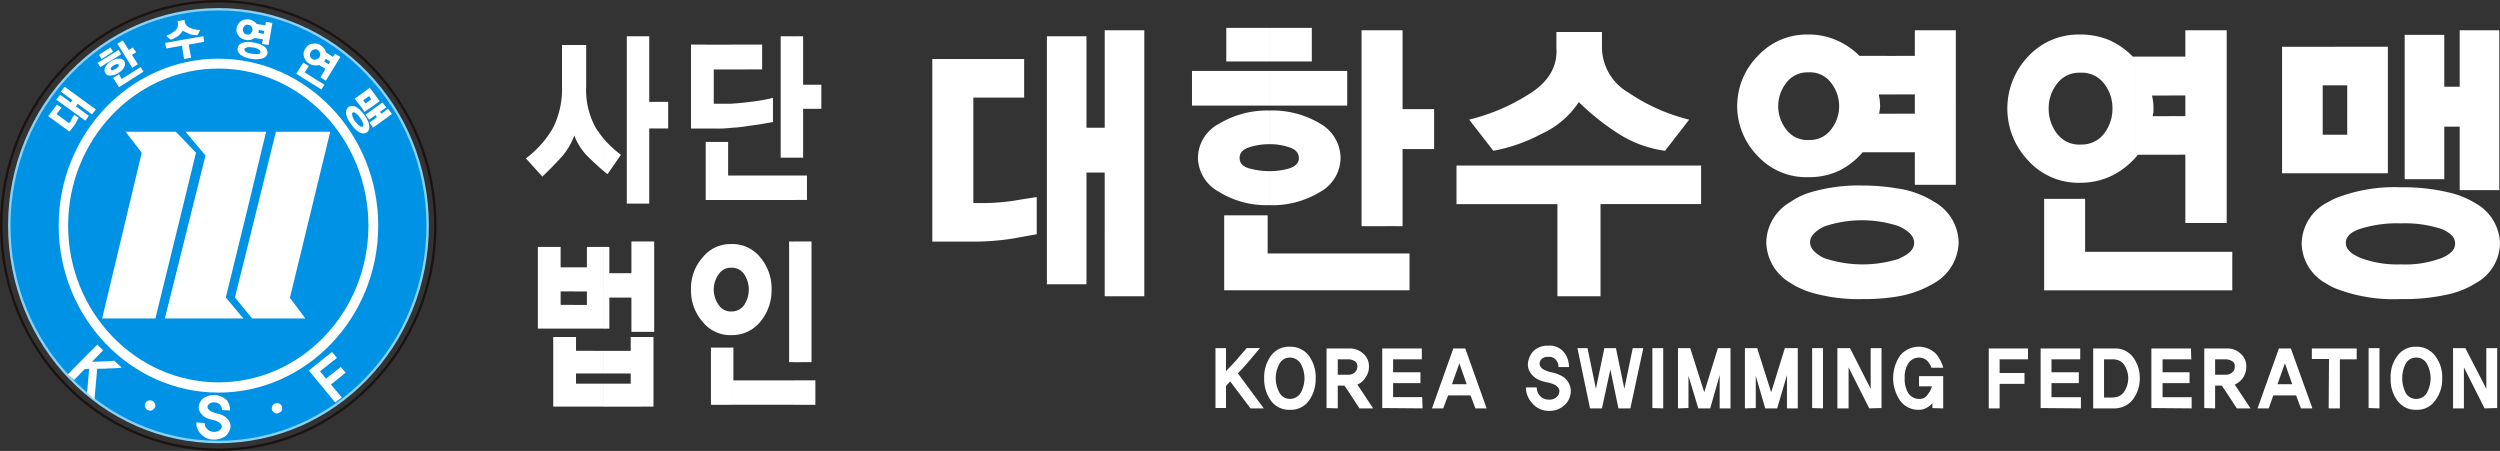 <svg xmlns="http://www.w3.org/2000/svg" width="222.965" height="40.216" viewBox="0 0 222.965 40.216"><rect x="0" y="0" width="222.965" height="40.216" fill="#333333" stroke="none"/><defs><style>.a{fill:#0092e5;stroke:#8ad1f5;}.a,.c{stroke-miterlimit:10;stroke-width:0.216px;}.b,.d{fill:#fff;}.b,.c{fill-rule:evenodd;}.c{fill:none;stroke:#1a1311;}</style></defs><g transform="translate(0.108 0.108)"><ellipse class="a" cx="18.657" cy="19.297" rx="18.657" ry="19.297" transform="translate(0.719 0.719)"/><path class="b" d="M84.378,97.1V89.725l2.25-9.125h4.844L87.878,95.413l1.375,1.844H84.5l-.125-.156Zm0-10.781L85.753,80.6H84.378Zm-6.25-5.281L79.5,82.475,78.128,88.1V81.038Zm6.25-.438H78.566l1.781,2.125-2.219,8.906v5.625h5.594L82.16,95.382l2.219-9.063V80.6Zm0,9.125V97.1l-1.406-1.719ZM73.222,80.6h4.469l.438.438V88.1l-2.25,9.156h-4.75l3.531-14.782L73.222,80.6Zm4.906,11.032-1.406,5.625h1.406Z" transform="translate(-62.128 -68.961)"/><path class="b" d="M76.45,67.946c7.375,0,13.375,6.3,13.375,14.009s-6,13.976-13.375,13.976v.914c7.844,0,14.25-6.694,14.25-14.891s-6.406-14.89-14.25-14.89Zm0,0h0v-.882h0c-7.844,0-14.25,6.694-14.25,14.89s6.406,14.891,14.25,14.891h0v-.914h0c-7.375,0-13.407-6.27-13.407-13.976S69.075,67.946,76.45,67.946Z" transform="translate(-57.075 -61.939)"/><path class="c" d="M69.767,95.256c10.656,0,19.344-8.975,19.344-19.984,0-11.041-8.688-20.016-19.344-20.016-10.688,0-19.375,8.975-19.375,20.016C50.392,86.281,59.08,95.256,69.767,95.256Z" transform="translate(-50.392 -55.256)"/><path class="d" d="M88.978,68.584V67.99l.375-.281-.125-.187-.25.188v-.688l.875-.625.344.438-.563.406.125.156.594-.438.344.469-1.688,1.219-.031-.063Zm0-1.844.625-.469-.625-.844Zm0-1.313V66.74l-.469.313v-.688l.344-.25-.187-.281-.156.094V65.24l.219-.156.25.344Zm0,1.594-.469.344v.344l.156.219.313-.219v-.688Zm0,.969v.594l-.281-.406.281-.187Zm-.469,1.031a.567.567,0,0,0,.156-.563,1.149,1.149,0,0,0-.156-.5Zm0-3.781v.688l-.375.281.219.281.156-.125v.688l-.25.188-.219-.313V65.584l.469-.344Zm0,2.125v.344l-.156-.219.156-.125Zm0,.594a1.865,1.865,0,0,0-.281-.469,1.359,1.359,0,0,0-.187-.219v.781a1.526,1.526,0,0,0,.094.219c.031.125.031.219-.031.281h-.062v.594a.542.542,0,0,0,.438-.094l.031-.031Zm-.469-2.375v1.344l-.656-.875.656-.469Zm0,1.688a1.688,1.688,0,0,0-.594-.5.629.629,0,0,0-.625.031.669.669,0,0,0-.219.563,2.093,2.093,0,0,0,.469.969,2.144,2.144,0,0,0,.781.75c.063.031.125.031.188.062v-.594c-.063.031-.125,0-.219-.063a2.464,2.464,0,0,1-.406-.406,1.491,1.491,0,0,1-.25-.5c-.031-.156-.031-.25.031-.281.063-.062.156-.031.281.063a1.2,1.2,0,0,1,.375.406,1.085,1.085,0,0,1,.188.281v-.781Zm-3.125-3V62.9l.125.094.156-.25-.281-.156V61.99l.531.344.188-.281.469.281Zm0-2.281v.594l-.125-.094c0,.031-.031.063-.031.094-.031.031-.031.063-.062.063v.063c-.031,0-.031,0-.031.031V61.583a1.675,1.675,0,0,1,.156.344l.094.062Zm0,.906v1.375l-.125.187-.125-.094v-.781l.094-.188-.094-.063V62.74l.25.156Zm-.25,1.938V64.8h0Zm0-3.25V62.74h0v.594l-.469-.281a1,1,0,0,1-.438.031h0v-.5a.4.4,0,0,0,.187-.031.44.44,0,0,0,.344-.531.528.528,0,0,0-.219-.313.287.287,0,0,0-.312-.031v-.531a.858.858,0,0,1,.594.156,2.818,2.818,0,0,1,.313.281Zm0,2v.781l-.344-.219.344-.563Zm0,1.219-.906-.563v.594l.656.406.25-.406Zm-.906-3.656v.531h-.031a.388.388,0,0,0-.25.188.484.484,0,0,0-.094.344.528.528,0,0,0,.219.313c.031.031.094.031.156.063v.5a1.232,1.232,0,0,1-.438-.156,1.024,1.024,0,0,1-.469-.625.826.826,0,0,1,.125-.719.944.944,0,0,1,.594-.438Zm0,3.094-.844-.531.375-.563-.5-.312-.625,1,1.594,1V64.24ZM79.04,62.49V61.24a2.748,2.748,0,0,1,.313.188.685.685,0,0,1,.25.594.613.613,0,0,1-.438.438c-.031.031-.063.031-.125.031Zm0-1.75.156.031-.094.406.594.094L80.04,59.3l-.594-.094-.031.313-.375-.062v.5l.281.063-.062.25-.219-.031Zm0-1.281v.5l-.219-.031v.156c0,.031-.031.031-.031.063v.031l.25.063v.5l-.563-.094a1.524,1.524,0,0,1-.219.094V59.083c.031.031.063.031.094.063a.738.738,0,0,1,.281.25l.406.063Zm0,1.781v1.25a2.056,2.056,0,0,1-.781.031v-.469a3.042,3.042,0,0,0,.5.031c.125-.031.219-.094.219-.188a.248.248,0,0,0-.156-.219,1.048,1.048,0,0,0-.5-.187h-.063v-.469a.188.188,0,0,0,.125.031A4.449,4.449,0,0,1,79.04,61.24Zm-.781-2.156V60.74a.239.239,0,0,1-.156.062.865.865,0,0,1-.281.031v-.5a.243.243,0,0,0,.25-.062.738.738,0,0,0,.188-.281.514.514,0,0,0-.062-.313.314.314,0,0,0-.313-.188.109.109,0,0,0-.062-.031V58.99h.156l.281.094Zm0,1.938v.469a2.214,2.214,0,0,0-.437-.031V60.99c.125,0,.281.031.438.031Zm0,1.031v.469a.188.188,0,0,1-.125-.031.925.925,0,0,1-.313-.063v-.469a4.076,4.076,0,0,0,.406.094Zm-.437-3.063v.469a.355.355,0,0,0-.25.094.432.432,0,0,0-.156.281.363.363,0,0,0,.063.313q.047.141.281.188h.063v.5a.282.282,0,0,1-.156-.031.889.889,0,0,1-.656-.375.793.793,0,0,1-.156-.688.9.9,0,0,1,.969-.75Zm0,2v.469c0,.031-.031.031-.063.031-.125.031-.219.094-.219.156,0,.094.031.156.156.25a.237.237,0,0,1,.125.063v.469a1.607,1.607,0,0,1-.656-.313c-.188-.187-.281-.375-.219-.563a.564.564,0,0,1,.406-.469,1.77,1.77,0,0,1,.469-.094Zm-5.75,1V60.8l1.813-.313.063.5-1.375.25L72.79,62.4l-.625.125-.094-.531Zm0-1.969v-.969l.125-.031.031.219a.745.745,0,0,0,.469.5,2.242,2.242,0,0,0,.906.188l-.25.469a2.437,2.437,0,0,1-.688-.094C72.478,60.208,72.29,60.115,72.072,60.021Zm0-.969v.969a.031.031,0,0,0-.031-.031,1.629,1.629,0,0,1-.437.5,3.876,3.876,0,0,1-.625.313l-.406-.344a3.113,3.113,0,0,0,.75-.438.663.663,0,0,0,.281-.688l-.031-.187.5-.094Zm0,1.75-1.594.281.094.5,1.406-.25.094.656V60.8Zm-5.688,4.219V63.927l.219.375L68.29,63.24l.25.406-2.156,1.375Zm0-1.313a1.253,1.253,0,0,0,.438-.469.534.534,0,0,0,0-.531.473.473,0,0,0-.438-.219v1.219Zm0-1.5V61.8l.156.281-.156.125Zm0-.781L67.54,63.3l.5-.312-.531-.844.375-.219L67.6,61.49l-.375.219-.531-.844-.313.188Zm0-.375v.375l-.094-.156v-.156l.094-.062Zm0,.75v.406l-.094.062V61.74l.031-.031.063.094Zm0,.688v1.219c-.031.031-.062.031-.094.063h0v-.563h0a.147.147,0,0,0,.031-.188.031.031,0,0,0-.031-.031v-.5h.094Zm0,1.438v1.094h-.031l-.062-.094v-1l.062-.063Zm-.094-2.813v.156l-.094-.125.094-.031Zm0,.625v.531l-.312.188v-.531l.313-.188Zm0,.75v.5a.142.142,0,0,0-.156,0c-.062,0-.094.031-.156.062v-.5a.924.924,0,0,1,.313-.062Zm0,.719v.563a2.894,2.894,0,0,1-.312.156v-.5c.031,0,.062-.031.094-.031a1.36,1.36,0,0,0,.219-.187Zm0,.719v1l-.312-.5v-.313Zm-.312-2v.531l-.781.469V62.4l.781-.469Zm0,.625c-.094.063-.219.094-.313.156a1.279,1.279,0,0,0-.469.438v.719a.53.53,0,0,0,.406.125,1.569,1.569,0,0,0,.375-.062v-.5a.683.683,0,0,0-.156.094c-.094,0-.156,0-.187-.063a.147.147,0,0,1,.031-.188,1.359,1.359,0,0,1,.219-.187.115.115,0,0,1,.094-.031v-.5Zm0,1.563v.313l-.156-.219.156-.094ZM65.2,62.271l.625-.406L65.6,61.49l-.406.25Zm-2.438,5.5-.406-.281c-.031.031-.063.125-.156.25a4.187,4.187,0,0,1-.188.375l-.125.125-.125-.094v.719l.188.125.313-.406a2.945,2.945,0,0,0,.344-.531.954.954,0,0,1,.156-.281ZM65.2,61.74v.531l-.406.25-.219-.375.625-.406Zm0,.656-.75.469.25.375.5-.313V62.4Zm0,.75v.719c-.031-.031-.062-.063-.062-.094a.534.534,0,0,1,0-.531c.031-.031.031-.063.063-.094Zm-3.438,3.719v-.688l.281.219.156-.219-.438-.313v-.688l2.531,1.844-.344.438-1.281-.938-.156.219,1.156.844-.313.438Zm0,1.281-.969-.719.438-.563-.406-.281-.781,1.031,1.719,1.25v-.719Zm0-2.969v.688l-.594-.437.344-.438.25.188Zm0,1v.688l-1-.719.344-.438Z" transform="translate(-55.852 -57.365)"/><g transform="translate(5.938 30.625)"><path class="d" d="M66.447,127.77l.25-2.75c.313,0,.656,0,1.031-.031.406,0,.781-.031,1.156-.063l-.656-.625c-.375.031-.688.063-1,.063s-.656.031-1,.031l1-1.031-.531-.5-2.625,2.656.563.5.938-.969.406-.031-.187,2.125.656.625Zm5.125.094a.639.639,0,0,0-.344,0,.488.488,0,0,0-.25.25.436.436,0,0,0,0,.344c.063.125.125.219.25.25a.4.4,0,0,0,.375,0,.64.64,0,0,0,.25-.25.443.443,0,0,0-.031-.344c-.031-.125-.125-.188-.25-.25Zm6.438,1.375a1.935,1.935,0,0,0-.594-.219,4.088,4.088,0,0,1-.469-.156.738.738,0,0,1-.281-.188.3.3,0,0,1-.125-.281c0-.094.063-.156.156-.25a.649.649,0,0,1,.469-.125.683.683,0,0,1,.5.219.768.768,0,0,1,.156.469l.719.031a1.508,1.508,0,0,0-.25-.875,1.668,1.668,0,0,0-2.125-.219,1.073,1.073,0,0,0-.406.688.824.824,0,0,0,.156.625,1.415,1.415,0,0,0,.563.469,4.811,4.811,0,0,0,.531.156,1.381,1.381,0,0,1,.5.188.843.843,0,0,1,.25.219.392.392,0,0,1,.031.281.677.677,0,0,1-.25.281.957.957,0,0,1-.469.094.792.792,0,0,1-.563-.25.627.627,0,0,1-.219-.531l-.75-.062a1.306,1.306,0,0,0,.375,1,1.477,1.477,0,0,0,1.094.531,1.891,1.891,0,0,0,1.094-.281,1.391,1.391,0,0,0,.469-.75.88.88,0,0,0-.125-.625,1.175,1.175,0,0,0-.438-.438Zm10.063-5.188-.438-.531-2.063,1.656,2.344,2.844.594-.438-.969-1.156,1.313-1.063-.438-.5L87.1,125.9l-.531-.656Z" transform="translate(-64.072 -122.864)"/><path class="d" d="M106.3,134.929a.357.357,0,0,0-.25.219.523.523,0,0,0-.031.375.64.64,0,0,0,.25.25.338.338,0,0,0,.344,0,.5.5,0,0,0,.281-.219.639.639,0,0,0,0-.344.444.444,0,0,0-.25-.281A.639.639,0,0,0,106.3,134.929Z" transform="translate(-87.802 -129.679)"/></g><path class="d" d="M181.723,95.325V93.146h1.906v2.178Zm0-3.8V80.76h1.563V91.521Zm0-14.467V74.875h1.156v2.178Zm0-3.771V62.456h.813V66.78h1.625v2.146h-1.625v4.356Zm0-10.826V73.282h-1.188V62.456Zm0,12.419v2.178h-5.594V74.875Zm0,5.884V91.521h-.437V80.76Zm0,12.387h-5.406V90.22h-.187v5.1h5.594V93.146Zm-5.594-4.031V87a1.336,1.336,0,0,0,1.156-.585,2.5,2.5,0,0,0,0-2.731,1.336,1.336,0,0,0-1.156-.585V80.987a3.212,3.212,0,0,1,2.594,1.2,4.286,4.286,0,0,1,1,2.861,4.347,4.347,0,0,1-1,2.861,3.212,3.212,0,0,1-2.594,1.2Zm0-18.5V68.471c.438-.033,1-.065,1.688-.163a14.857,14.857,0,0,0,2.031-.358V70.1c-.469.1-1.219.228-2.219.358a12.39,12.39,0,0,1-1.5.163Zm0-5.2V63.2h2.75v2.211Zm-9.844,7.608a9.635,9.635,0,0,1-1.563-1.463v2.893a2.945,2.945,0,0,0,.375.293l1.188-1.723Zm9.844-9.818v2.211h-1.563v3.056h1.563v2.146a9.96,9.96,0,0,1-1.375.065h-2.219V63.2Zm0,11.671v2.178h-2.281V71.884h2v2.991Zm0,6.112V83.1h0a1.283,1.283,0,0,0-1.125.585,2.35,2.35,0,0,0,0,2.731,1.283,1.283,0,0,0,1.125.585h0v2.113h0a3.152,3.152,0,0,1-2.563-1.2,4.213,4.213,0,0,1-1.031-2.861,4.156,4.156,0,0,1,1.031-2.861,3.152,3.152,0,0,1,2.563-1.2Zm0,9.233v5.1h-1.813v-5.1Zm-11.407,5.267V93.439h2.438v-.91h-2.438V90.513h2.438V89.278h2.031v6.21Zm0-6.957V81.247h.531v2.341h1.969V80.76h2.031v8.063h-2.031V85.766h-1.969V88.53ZM170.5,70.681V68.308h-1.688V62.456h-2V77.379h2v-6.7Zm-5.781.878c-.219-.26-.406-.553-.625-.845a6.92,6.92,0,0,1-.906-3.8V63.236h-1.125v8.225a.562.562,0,0,0,.063-.163,5.2,5.2,0,0,0,1.313,1.983c.469.455.875.845,1.281,1.17V71.559Zm0,9.688V88.53h-2.656V86.417h1.188v-1.2h-1.188V83.068h1.188V81.247Zm0,9.266v2.016h-2.438v.91h2.438v2.048h-2.656v-6.21h.219v1.235Zm-2.656-27.277h-1.031V66.91a7.733,7.733,0,0,1-.813,3.739,9.086,9.086,0,0,1-2.406,2.7l1.469,1.626c.5-.488,1.031-1.008,1.594-1.626a5.76,5.76,0,0,0,1.188-1.886V63.236Zm0,19.832v2.146H160.91v1.2h1.156V88.53h-3.188V81.247h2.031v1.821Zm0,6.21v6.21h-1.813v-6.21Z" transform="translate(-111.017 -59.331)"/><path class="d" d="M375.574,84.416v-3.75a1.025,1.025,0,0,0,.281-.688,1.043,1.043,0,0,0-.281-.719V75.478a7.877,7.877,0,0,1,2.063.875,4.24,4.24,0,0,1,2.219,3.594,4.121,4.121,0,0,1-2.188,3.563,7.563,7.563,0,0,1-2.094.906Zm0-14.875V65.978h.688V60.947h3.531V75.2h-3.531V69.541Zm0-3.563v3.563h-.688v4.688h-3.531V61.353h3.531v4.625Zm0,9.5V79.26a2.65,2.65,0,0,0-1.031-.625,10.579,10.579,0,0,0-3.531-.469,10.912,10.912,0,0,0-3.563.469c-.906.281-1.344.719-1.344,1.281,0,.531.438.969,1.344,1.344a9.232,9.232,0,0,0,3.563.563,9.024,9.024,0,0,0,3.531-.531,2.65,2.65,0,0,0,1.031-.625v3.75a17.537,17.537,0,0,1-4.563.5,14.262,14.262,0,0,1-5.875-.969v-8a14.305,14.305,0,0,1,5.875-1,17.423,17.423,0,0,1,4.563.531ZM365.137,73.7V70.259h1.094V65.853h-1.094V62.416h4.719V73.7Zm0-11.282v3.438h-1.094v4.406h1.094V73.7h-4.719V62.416Zm0,13.532v8a6.716,6.716,0,0,1-.813-.437,4.151,4.151,0,0,1-2.156-3.563,4.2,4.2,0,0,1,2.188-3.594c.25-.125.5-.281.781-.406Zm-14.813,8.188V80.7h5.656v3.438Zm0-12.094V68.6h1.469V66.759h-1.469V63.291h1.469V60.947h3.688V78.135h-3.688V72.041Zm0-8.75v3.469h-1.5q.047.234.094.563a3.771,3.771,0,0,1,.031.594v.344a1.325,1.325,0,0,0-.062.344h1.438v3.438h-2.781a1.73,1.73,0,0,1-.188.25v-9Zm0,17.407v3.438h-2.969V80.7Zm-2.969-17.407v9a7.049,7.049,0,0,1-2,1.563,6.426,6.426,0,0,1-2.906.688V71.134a2.5,2.5,0,0,0,2.094-.969,3.614,3.614,0,0,0,.75-2.25,3.526,3.526,0,0,0-.75-2.219,2.5,2.5,0,0,0-2.094-.969V61.322a6.676,6.676,0,0,1,2.625.531,6.826,6.826,0,0,1,2.031,1.438Zm0,17.407v3.438h-4.906V75.978h.406V80.7Zm-4.906-19.375v3.406h0a2.457,2.457,0,0,0-2.094.969,3.526,3.526,0,0,0-.75,2.219,3.614,3.614,0,0,0,.75,2.25,2.457,2.457,0,0,0,2.094.969h0v3.406h0a6.031,6.031,0,0,1-4.688-2,6.723,6.723,0,0,1,0-9.25,6.111,6.111,0,0,1,4.688-1.969Zm0,14.657v8.156H339.2V75.978ZM326.042,84.7V81.385a.936.936,0,0,0,.312-.125c.844-.375,1.25-.813,1.25-1.344,0-.563-.406-1.031-1.25-1.438a3.238,3.238,0,0,0-.312-.125V75.041a8.271,8.271,0,0,1,3.375,1.219,4.236,4.236,0,0,1,2.156,3.594,4.285,4.285,0,0,1-2.156,3.625,9.289,9.289,0,0,1-3.375,1.219Zm0-12.875V68.384h1.625V66.666h-1.625V63.228h1.625V60.947h3.656V74.728h-3.656V71.822Zm0-8.594v3.438h-1.594c.031.156.063.313.094.5,0,.188.031.375.031.531,0,.125-.031.25-.031.344-.031.125-.031.219-.062.344h1.563v3.438h-3.031a6.611,6.611,0,0,1-2.063,1.625,6.214,6.214,0,0,1-2.75.594V70.728a2.339,2.339,0,0,0,2-.938,3.364,3.364,0,0,0,0-4.156,2.339,2.339,0,0,0-2-.938V61.322a6.224,6.224,0,0,1,2.531.531,6.51,6.51,0,0,1,2,1.375Zm0,11.813v3.313a10.424,10.424,0,0,0-6.469.094c-.813.406-1.25.875-1.25,1.406s.438,1,1.25,1.406a10.754,10.754,0,0,0,6.469.125V84.7a18.314,18.314,0,0,1-3.063.219,14.961,14.961,0,0,1-4.781-.656V75.447a14.962,14.962,0,0,1,4.781-.656A18.125,18.125,0,0,1,326.042,75.041ZM318.2,61.322V64.7h0a2.339,2.339,0,0,0-2,.938,3.364,3.364,0,0,0,0,4.156,2.339,2.339,0,0,0,2,.938h0v3.313h0a5.9,5.9,0,0,1-4.563-1.906,6.338,6.338,0,0,1,0-8.875,5.925,5.925,0,0,1,4.563-1.938Zm0,14.125V84.26a7.135,7.135,0,0,1-1.625-.781,4.285,4.285,0,0,1-2.156-3.625,4.236,4.236,0,0,1,2.156-3.594,6.083,6.083,0,0,1,1.625-.813Zm-37.751,8.688V80.853H282.6v3.281Zm0-5.719V60.947h1.531v7.031h2.813v3.563h-2.813v6.875Zm27.094-9.5a16.69,16.69,0,0,1-5.406-2.406,4.7,4.7,0,0,1-2.375-4.031V61.1H295.7v1.375q.188,2.578-2.531,4.219a17.722,17.722,0,0,1-5.25,2.219l2.156,2.781a14.935,14.935,0,0,0,4.281-1.5,7.948,7.948,0,0,0,3.344-2.844,21.834,21.834,0,0,0,3.625,2.875,10.286,10.286,0,0,0,4.063,1.469l2.156-2.781Zm1.063,7.531V73.01H286.791v3.438h9v8.219h3.844V76.447Zm-28.157-15.5V78.416h-2.125V60.947Zm0,19.907v3.281H270.072V80.853Zm-10.375-4.313V73.51h.063a6.229,6.229,0,0,0,1.75-.25c.563-.188.844-.5.844-.906,0-.469-.281-.781-.844-.969a5.27,5.27,0,0,0-1.75-.281h-.062v-3h0a8.286,8.286,0,0,1,4.594,1.188,3.547,3.547,0,0,1,1.781,3.063,3.492,3.492,0,0,1-1.813,3,8.177,8.177,0,0,1-4.563,1.188Zm0-8.875V64.572h6.969v3.094Zm0-3.938v-3h3.813v3ZM249.353,79.135V75.822c-.406.063-1.063.156-1.969.313a19.348,19.348,0,0,1-2.563.219H243.7V66.947h4.531V63.509H240.04V79.791h3.188a23.008,23.008,0,0,0,4.063-.281c1.031-.188,1.688-.313,2.063-.375Zm20.719-18.407v3h-3.813v-3Zm0,3.844v3.094H263.2V64.572Zm0,3.531v3a5.887,5.887,0,0,0-1.781.281q-.844.281-.844.938,0,.7.844.938a7,7,0,0,0,1.781.25v3.031h0a8.027,8.027,0,0,1-4.469-1.188,3.535,3.535,0,0,1-1.875-3,3.481,3.481,0,0,1,1.875-3.063,8.292,8.292,0,0,1,4.469-1.188Zm0,12.75v3.281h-4V77.447h3.875v3.406Zm-11.125,3.813V60.947h-3.531v8.688H253.79V61.478h-3.531V83.6h3.531V73.635h1.625V84.666Z" transform="translate(-156.999 -58.353)"/><path class="d" d="M405.312,128.8v-.969a1.062,1.062,0,0,0,.937-.531,2.677,2.677,0,0,0,0-2.625,1.062,1.062,0,0,0-.937-.531v-.969a2.017,2.017,0,0,1,1.656.781,3.051,3.051,0,0,1,.656,2.031,3.109,3.109,0,0,1-.656,2.031,1.935,1.935,0,0,1-1.656.781Zm7.219-.156V123.3h-.969v3.625l-1.875-3.625h-1.094v5.375h.969v-3.656l1.844,3.656Zm-7.219-5.469v.969h0a1.062,1.062,0,0,0-.938.531,2.913,2.913,0,0,0,0,2.625,1.062,1.062,0,0,0,.938.531h0v.969h0a1.974,1.974,0,0,1-1.656-.781,3.093,3.093,0,0,1-.625-2.031,3.037,3.037,0,0,1,.625-2.031,1.974,1.974,0,0,1,1.656-.781Zm-9.281,5.5v0Zm0-4.406h1.5l-.031,4.406h1V124.3H400v-.969h-3.969v.938Zm6,4.406V123.3h-.969v5.344Zm-6-5.344v.938H396v-.938Zm0,5.281-1.906-5.281h-.531v1.313l.656,1.875h-.656v1h1l.437,1.156h1Zm-2.438-5.281v1.344l-.656,1.844h.656v1h-1.031l-.406,1.156h-1l1.906-5.344Zm-5.344,3.719v-1.375h.062a.873.873,0,0,0,.563-.187.642.642,0,0,0,.25-.563.461.461,0,0,0-.25-.469,1.08,1.08,0,0,0-.563-.156h-.062v-.969h.187a1.7,1.7,0,0,1,1.219.469,1.453,1.453,0,0,1,.5,1.125,1.784,1.784,0,0,1-.281,1,1.756,1.756,0,0,1-.75.625l1.406,2.125h-1.219Zm0-3.719v.969h-.875v1.375h.875v1.375l-.281-.406h-.594v2.031l-.969-.031V123.33Zm-9.719,5.344v-1a1.131,1.131,0,0,0,.719-.469,2.168,2.168,0,0,0,0-2.438,1.09,1.09,0,0,0-.719-.438v-1a1.958,1.958,0,0,1,1.5.75,3.036,3.036,0,0,1,.625,1.906,3.1,3.1,0,0,1-.625,1.906,2.093,2.093,0,0,1-1.5.781Zm6.75,0v-1h-2.594v-1.25h2.406v-.969h-2.406V124.3h2.563l-.031-.969h-3.531v5.313Zm-6.75-5.344v1a.865.865,0,0,0-.281-.031h-.781v3.406h.781c.094,0,.188-.031.281-.031v1H376.5V123.33h2.031Zm-58.564,4.188v-1h.656l-.656-1.875V123.33h.531l1.906,5.344h-1l-.438-1.156Zm9.156-1.719a3.131,3.131,0,0,0-.781-.312,2.388,2.388,0,0,1-.656-.188,1.171,1.171,0,0,1-.375-.219.55.55,0,0,1-.187-.406.672.672,0,0,1,.187-.406.83.83,0,0,1,.625-.187.73.73,0,0,1,.656.281.851.851,0,0,1,.219.625h.938a2.087,2.087,0,0,0-.375-1.219,1.639,1.639,0,0,0-1.469-.688,1.815,1.815,0,0,0-1.344.5,1.914,1.914,0,0,0-.469,1.031,1.331,1.331,0,0,0,.25.938,1.817,1.817,0,0,0,.75.594,3.4,3.4,0,0,0,.75.219,2.7,2.7,0,0,1,.656.219.886.886,0,0,1,.312.281.478.478,0,0,1,.063.406.675.675,0,0,1-.281.438.933.933,0,0,1-.625.188,1.068,1.068,0,0,1-1.094-1.094H325.9a2.126,2.126,0,0,0,.563,1.406,1.9,1.9,0,0,0,1.5.688,1.946,1.946,0,0,0,1.375-.5,1.7,1.7,0,0,0,.562-1.094,1.445,1.445,0,0,0-.187-.906,1.361,1.361,0,0,0-.594-.594Zm7.25-2.5h-.938l-.75,3.625-.75-3.625H332.9l-.75,3.625-.75-3.625H330.5l1.125,5.375h1.063l.75-3.469.719,3.469h1.063l1.156-5.375Zm1.781,5.375V123.3h-.969v5.344l.969.031Zm6,0V123.3H343.03l-1.219,3.938-1.25-3.938h-1.094v5.375l.938-.031v-2.875l.875,2.906h1.063l.844-2.969v2.969Zm6,0V123.3H349l-1.219,3.938-1.25-3.938h-1.094v5.375l.969-.031v-2.875l.844,2.906h1.063l.875-2.969v2.969Zm2.25,0V123.3h-.969v5.344l.969.031Zm5.219-.031V123.3h-.969v3.625l-1.844-3.625h-1.125v5.375h1v-3.656l1.844,3.656,1.094-.031Zm5.5.031V125.8h-2.156v.906h1.156a2.277,2.277,0,0,1-.375.719.831.831,0,0,1-.781.406A1.151,1.151,0,0,1,360,127.3a2.447,2.447,0,0,1-.312-1.344,2.225,2.225,0,0,1,.313-1.281,1.151,1.151,0,0,1,.969-.531,1.035,1.035,0,0,1,.75.313,1.464,1.464,0,0,1,.344.594h1.063a3.233,3.233,0,0,0-.656-1.25,2.166,2.166,0,0,0-3.188.156,3.563,3.563,0,0,0,0,4.031,2,2,0,0,0,1.656.813,1.37,1.37,0,0,0,.719-.187,1.669,1.669,0,0,0,.5-.406v.438l.969.031Zm7.563-4.375v-.969h-3.5v5.344h.969v-2.188h2.219v-.969h-2.219V124.3Zm4.719,4.375v-1H372.78v-1.25h2.438v-.969H372.78V124.3h2.563v-.969h-3.531v5.313Zm-55.439-5.344v1.344l-.656,1.844h.656v1h-1l-.438,1.156h-1l1.906-5.344ZM310,127.049v-1.375h.063a.872.872,0,0,0,.562-.187.732.732,0,0,0,.25-.563.514.514,0,0,0-.25-.469,1.079,1.079,0,0,0-.562-.156H310v-.969h.188a1.752,1.752,0,0,1,1.219.469,1.453,1.453,0,0,1,.5,1.125,1.589,1.589,0,0,1-.312,1,1.525,1.525,0,0,1-.719.625l1.406,2.125H311.06L310,127.049Zm6.688,1.625-.031-1H314.06v-1.25H316.5v-.969H314.06V124.3h2.563v-.969h-3.531v5.313ZM310,123.33v.969h-.875v1.375H310v1.375l-.281-.406h-.594v2.031l-1-.031V123.33Zm-5.125,5.469v-.969a1.139,1.139,0,0,0,.938-.531,2.678,2.678,0,0,0,0-2.625,1.139,1.139,0,0,0-.938-.531v-.969a2.06,2.06,0,0,1,1.656.781,3.213,3.213,0,0,1,.625,2.031,3.276,3.276,0,0,1-.625,2.031A1.974,1.974,0,0,1,304.872,128.8Zm-2.344-.125-2.313-3.125c.313-.313.625-.656.969-1.063s.656-.781,1-1.188H301c-.312.375-.625.719-.906,1.063-.281.313-.594.625-.937,1V123.3h-.938v5.344h.938v-1.969l.375-.406,1.812,2.406Zm2.344-5.5v.969h-.031a1.049,1.049,0,0,0-.906.531,2.678,2.678,0,0,0,0,2.625,1.049,1.049,0,0,0,.906.531h.031v.969h-.031a1.974,1.974,0,0,1-1.656-.781,3.277,3.277,0,0,1-.625-2.031,3.214,3.214,0,0,1,.625-2.031,1.974,1.974,0,0,1,1.656-.781Z" transform="translate(-189.924 -92.361)"/></g></svg>